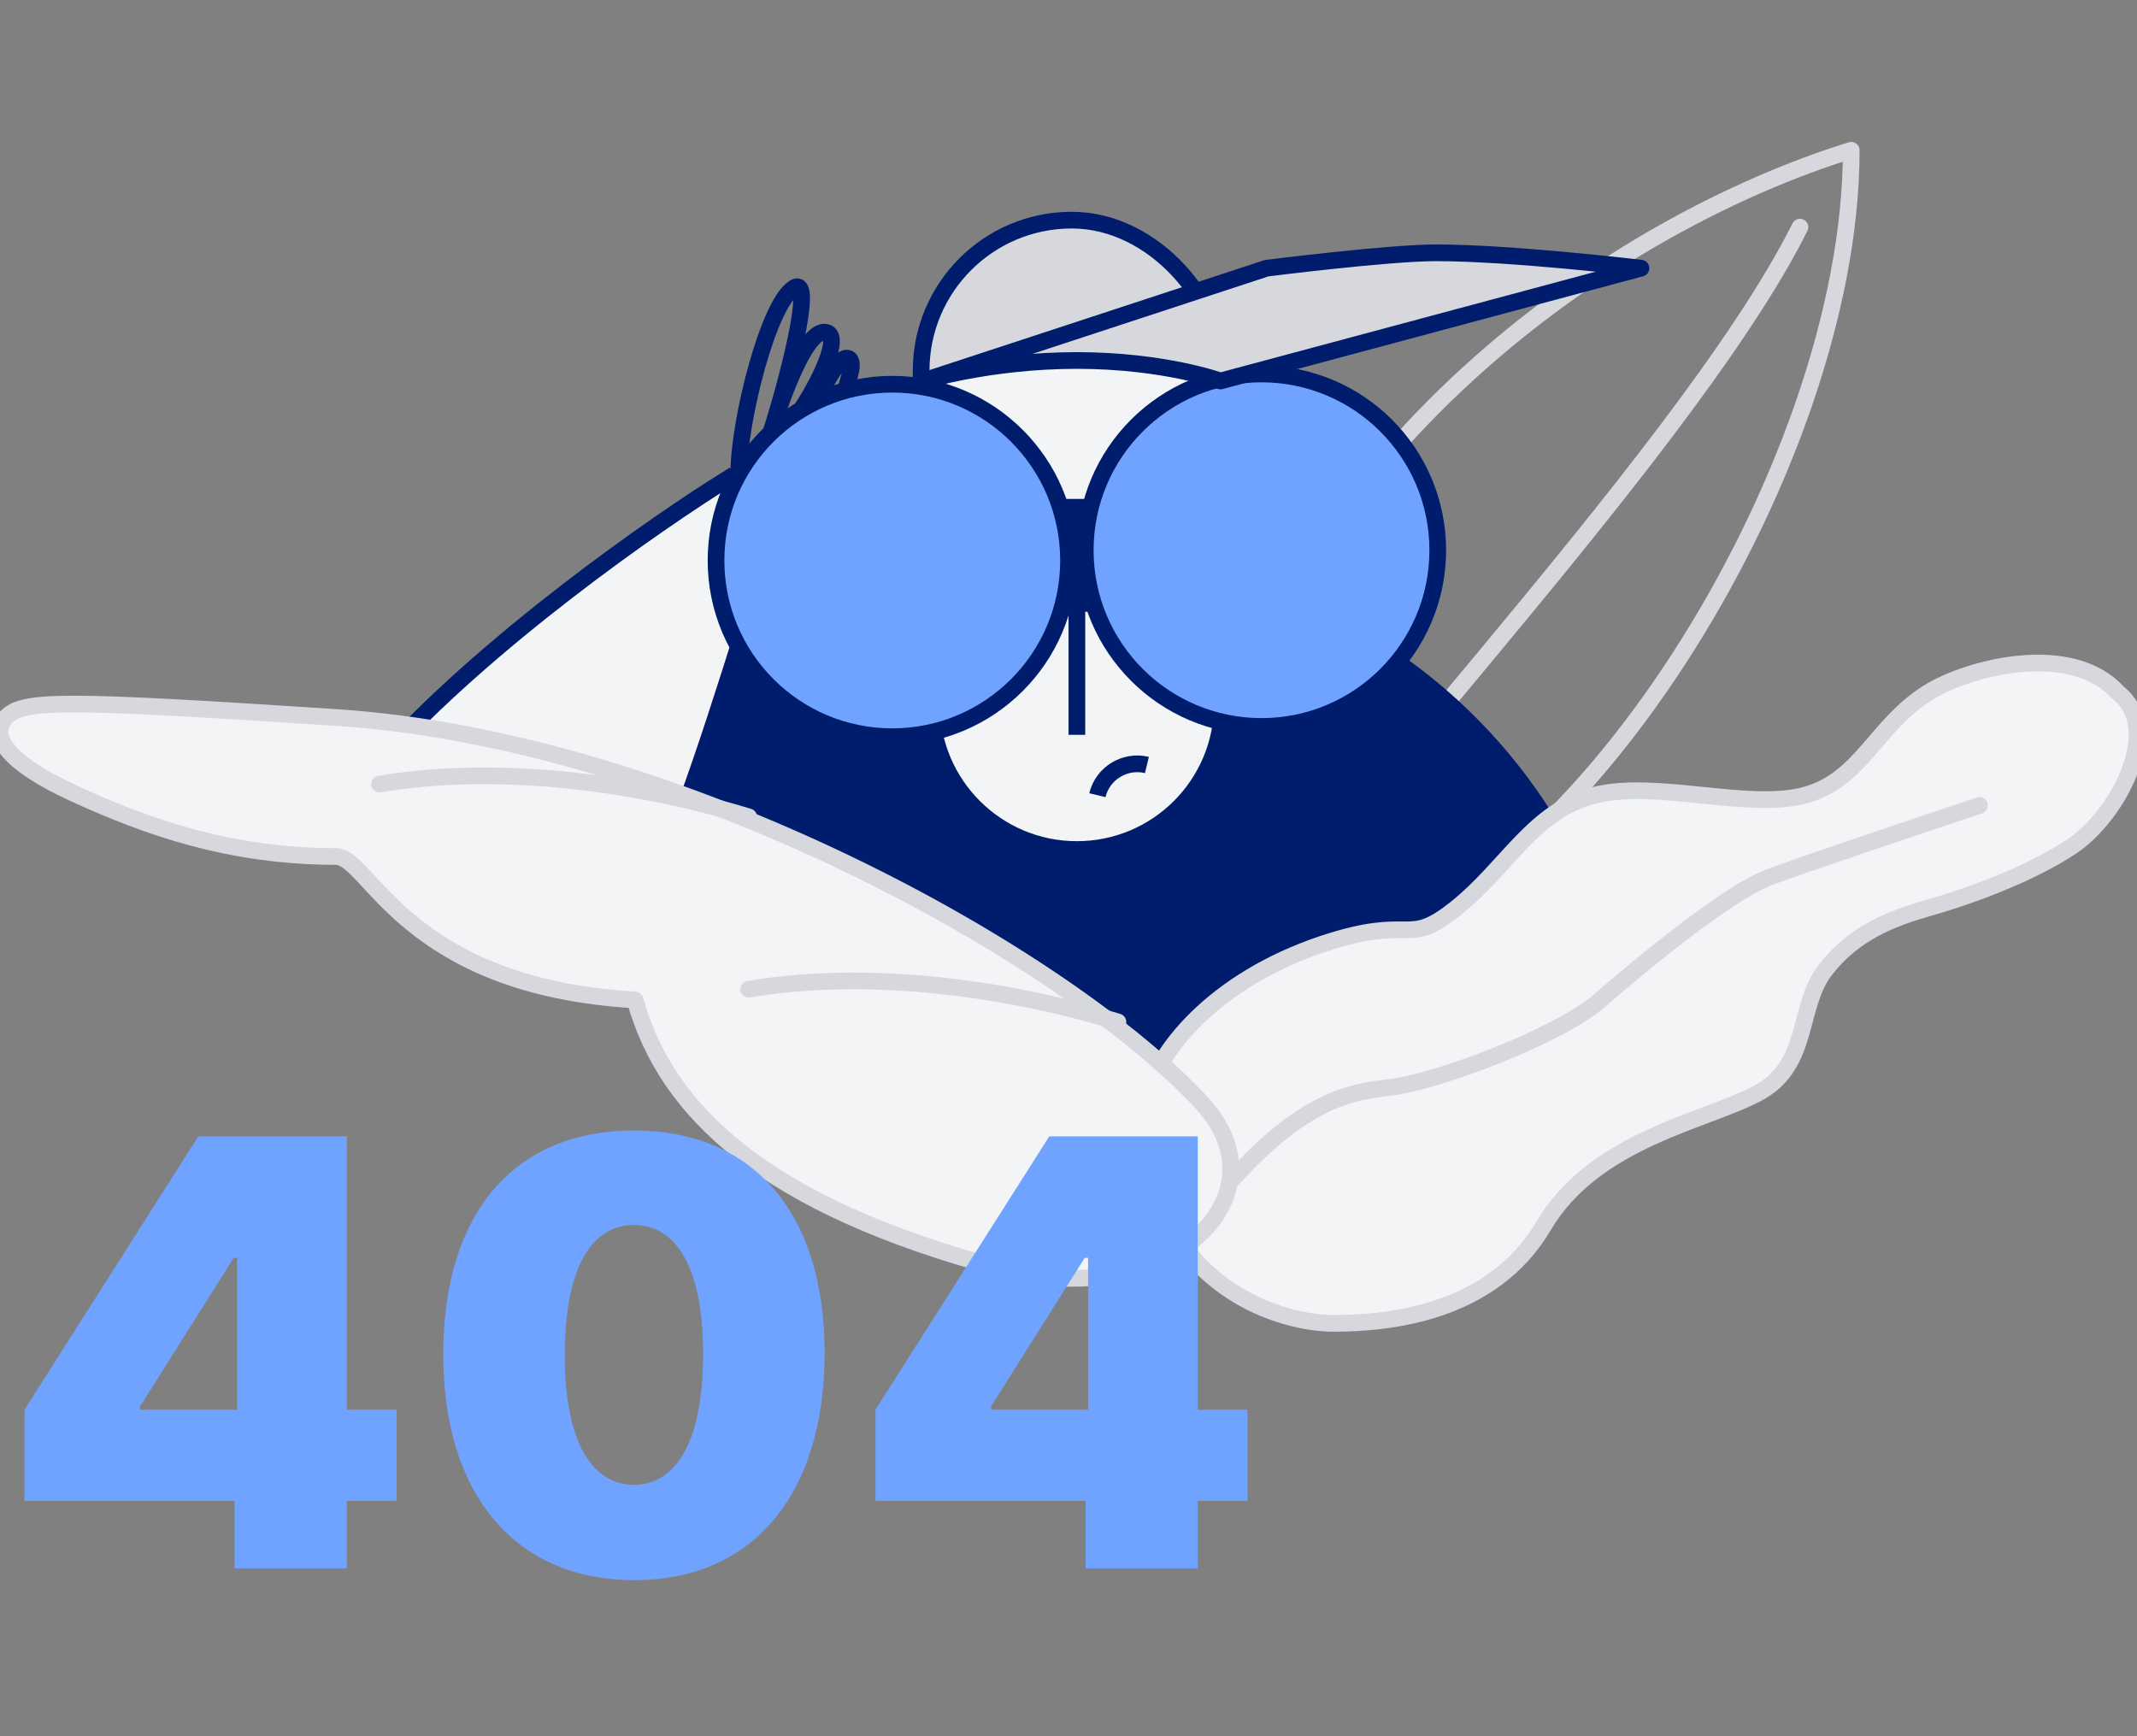 <svg width="128" height="104" viewBox="0 0 128 104" fill="none" xmlns="http://www.w3.org/2000/svg">
<rect x="0" y="0" width="128" height="104" fill="#808080" stroke="none"/>
<g>
<path d="M71.26 50.466C76.789 26.508 97.061 13.3 110.883 9C110.883 28.351 93.682 55.073 79.553 56.916" stroke="#D6D8DE" stroke-linecap="round" stroke-linejoin="round"/>
<path d="M107.812 13.607C100.747 27.736 75.868 52.923 73.718 59.373" stroke="#D6D8DE" stroke-linecap="round" stroke-linejoin="round"/>
<path d="M64.195 33.572C39.009 32.958 29.794 49.544 28.565 51.08C37.882 56.609 58.298 67.728 65.424 67.973C72.55 68.219 88.46 59.68 95.525 55.38C93.477 48.316 84.345 34.064 64.195 33.572Z" fill="#001D6D" stroke="#001D6D"/>
<path d="M43.616 28.658C39.316 31.32 29.118 38.425 22.729 45.551C28.053 47.804 38.947 52.002 39.93 50.773C40.913 49.544 44.64 37.565 46.38 31.729L43.616 28.658Z" fill="#F3F4F6" stroke="#001D6D"/>
<path d="M44.251 28.346C44.251 25.233 46.03 18.117 47.587 17.228C48.832 16.516 47.068 23.232 46.03 26.345C46.623 24.418 48.121 19.896 49.366 19.896C50.611 19.896 48.921 23.232 47.809 24.788" stroke="#001D6D"/>
<path d="M48.921 23.899C49.292 23.306 50.166 21.453 50.7 21.453C51.367 21.453 50.7 23.009 50.7 23.232" stroke="#001D6D"/>
<path d="M79.246 56.539C72.796 58.689 69.11 62.989 68.496 66.368C68.496 76.811 76.481 79.269 79.86 79.269C83.239 79.269 89.382 78.654 92.453 73.433C95.525 68.211 102.282 67.136 105.354 65.447C108.425 63.757 107.627 60.287 109.347 58.075C111.067 55.864 113.34 55.004 115.49 54.389C118.562 53.512 121.879 52.178 124.09 50.703C126.855 48.861 129.619 43.639 126.855 41.489C124.09 38.417 117.947 39.953 115.49 41.489C112.343 43.456 111.497 46.71 108.118 47.632C104.74 48.553 99.211 46.71 95.525 47.632C91.839 48.553 90.303 51.932 87.232 54.389C84.16 56.846 84.744 54.707 79.246 56.539Z" fill="#F3F4F6" stroke="#D6D8DE" stroke-linecap="round" stroke-linejoin="round"/>
<path d="M71.26 73.74C77.096 66.061 80.475 65.447 83.239 65.14C86.004 64.833 93.375 62.068 95.832 59.918C98.29 57.768 103.511 53.468 105.969 52.546C107.934 51.809 115.183 49.373 118.562 48.246" stroke="#D6D8DE" stroke-linecap="round" stroke-linejoin="round"/>
<path d="M20.13 42.978C40.649 44.321 63.771 57.202 71.987 66.073C77.209 71.712 69.85 78.608 60.048 76.009C45.872 72.249 39.903 66.61 38.037 59.896C24.234 59.091 22.139 51.303 20.13 51.303C13.788 51.303 8.845 49.551 4.461 47.543C0.357 45.664 -0.638 44.052 0.357 42.978C1.352 41.904 3.715 41.904 20.13 42.978Z" fill="#F3F4F6" stroke="#D6D8DE" stroke-linecap="round" stroke-linejoin="round"/>
<path d="M22.729 46.967C29.364 45.846 37.473 46.687 44.844 48.93" stroke="#D6D8DE" stroke-linecap="round" stroke-linejoin="round"/>
<path d="M44.845 59.254C51.479 58.132 59.588 58.973 66.96 61.216" stroke="#D6D8DE" stroke-linecap="round" stroke-linejoin="round"/>
<path d="M55.787 40.944C55.787 36.131 59.689 32.23 64.502 32.23C69.315 32.23 73.217 36.131 73.217 40.944V42.173C73.217 46.986 69.315 50.887 64.502 50.887C59.689 50.887 55.787 46.986 55.787 42.173V40.944Z" fill="#F3F4F6" stroke="#001D6D"/>
<path d="M64.502 34.187V44.016" stroke="#001D6D"/>
<path d="M65.73 47.632C66.05 46.313 67.378 45.504 68.697 45.823" stroke="#001D6D"/>
<rect x="55.173" y="13.186" width="18.044" height="19.887" rx="9.022" fill="#D6D8DE" stroke="#001D6D"/>
<path d="M61.738 21.286L54.673 23.436L55.595 27.429L62.352 33.265L68.188 30.501L74.638 24.665L72.796 21.286H61.738Z" fill="#F3F4F6"/>
<rect x="59.588" y="29.886" width="10.443" height="6.757" fill="#001D6D"/>
<circle cx="53.445" cy="33.572" r="10.557" fill="#6FA3FF" stroke="#001D6D"/>
<circle cx="75.56" cy="32.958" r="10.557" fill="#6FA3FF" stroke="#001D6D"/>
<path d="M75.867 16.065L55.287 22.822C55.287 22.822 59.28 21.593 64.502 21.593C69.724 21.593 73.102 22.822 73.102 22.822L98.289 16.065C98.289 16.065 90.61 15.143 86.003 15.143C83.151 15.143 75.867 16.065 75.867 16.065Z" fill="#D6D8DE" stroke="#001D6D" stroke-linejoin="round"/>
<path d="M1.466 89.902H14.05V93.945H20.772V89.902H23.754V84.444H20.772V68.07H11.877L1.466 84.444V89.902ZM14.202 84.444H8.39V84.242L14 75.347H14.202V84.444Z" fill="#6FA3FF"/>
<path d="M37.971 94.653C45.008 94.665 49.38 89.624 49.392 81.058C49.405 72.542 45.008 67.716 37.971 67.716C30.921 67.716 26.574 72.517 26.549 81.058C26.524 89.586 30.921 94.64 37.971 94.653ZM37.971 88.942C35.545 88.942 33.801 86.503 33.827 81.058C33.852 75.739 35.545 73.376 37.971 73.376C40.397 73.376 42.102 75.739 42.115 81.058C42.127 86.503 40.397 88.942 37.971 88.942Z" fill="#6FA3FF"/>
<path d="M52.437 89.902H65.022V93.945H71.743V89.902H74.725V84.444H71.743V68.07H62.848L52.437 84.444V89.902ZM65.173 84.444H59.361V84.242L64.971 75.347H65.173V84.444Z" fill="#6FA3FF"/>
</g>
<defs>

</defs>
</svg>
